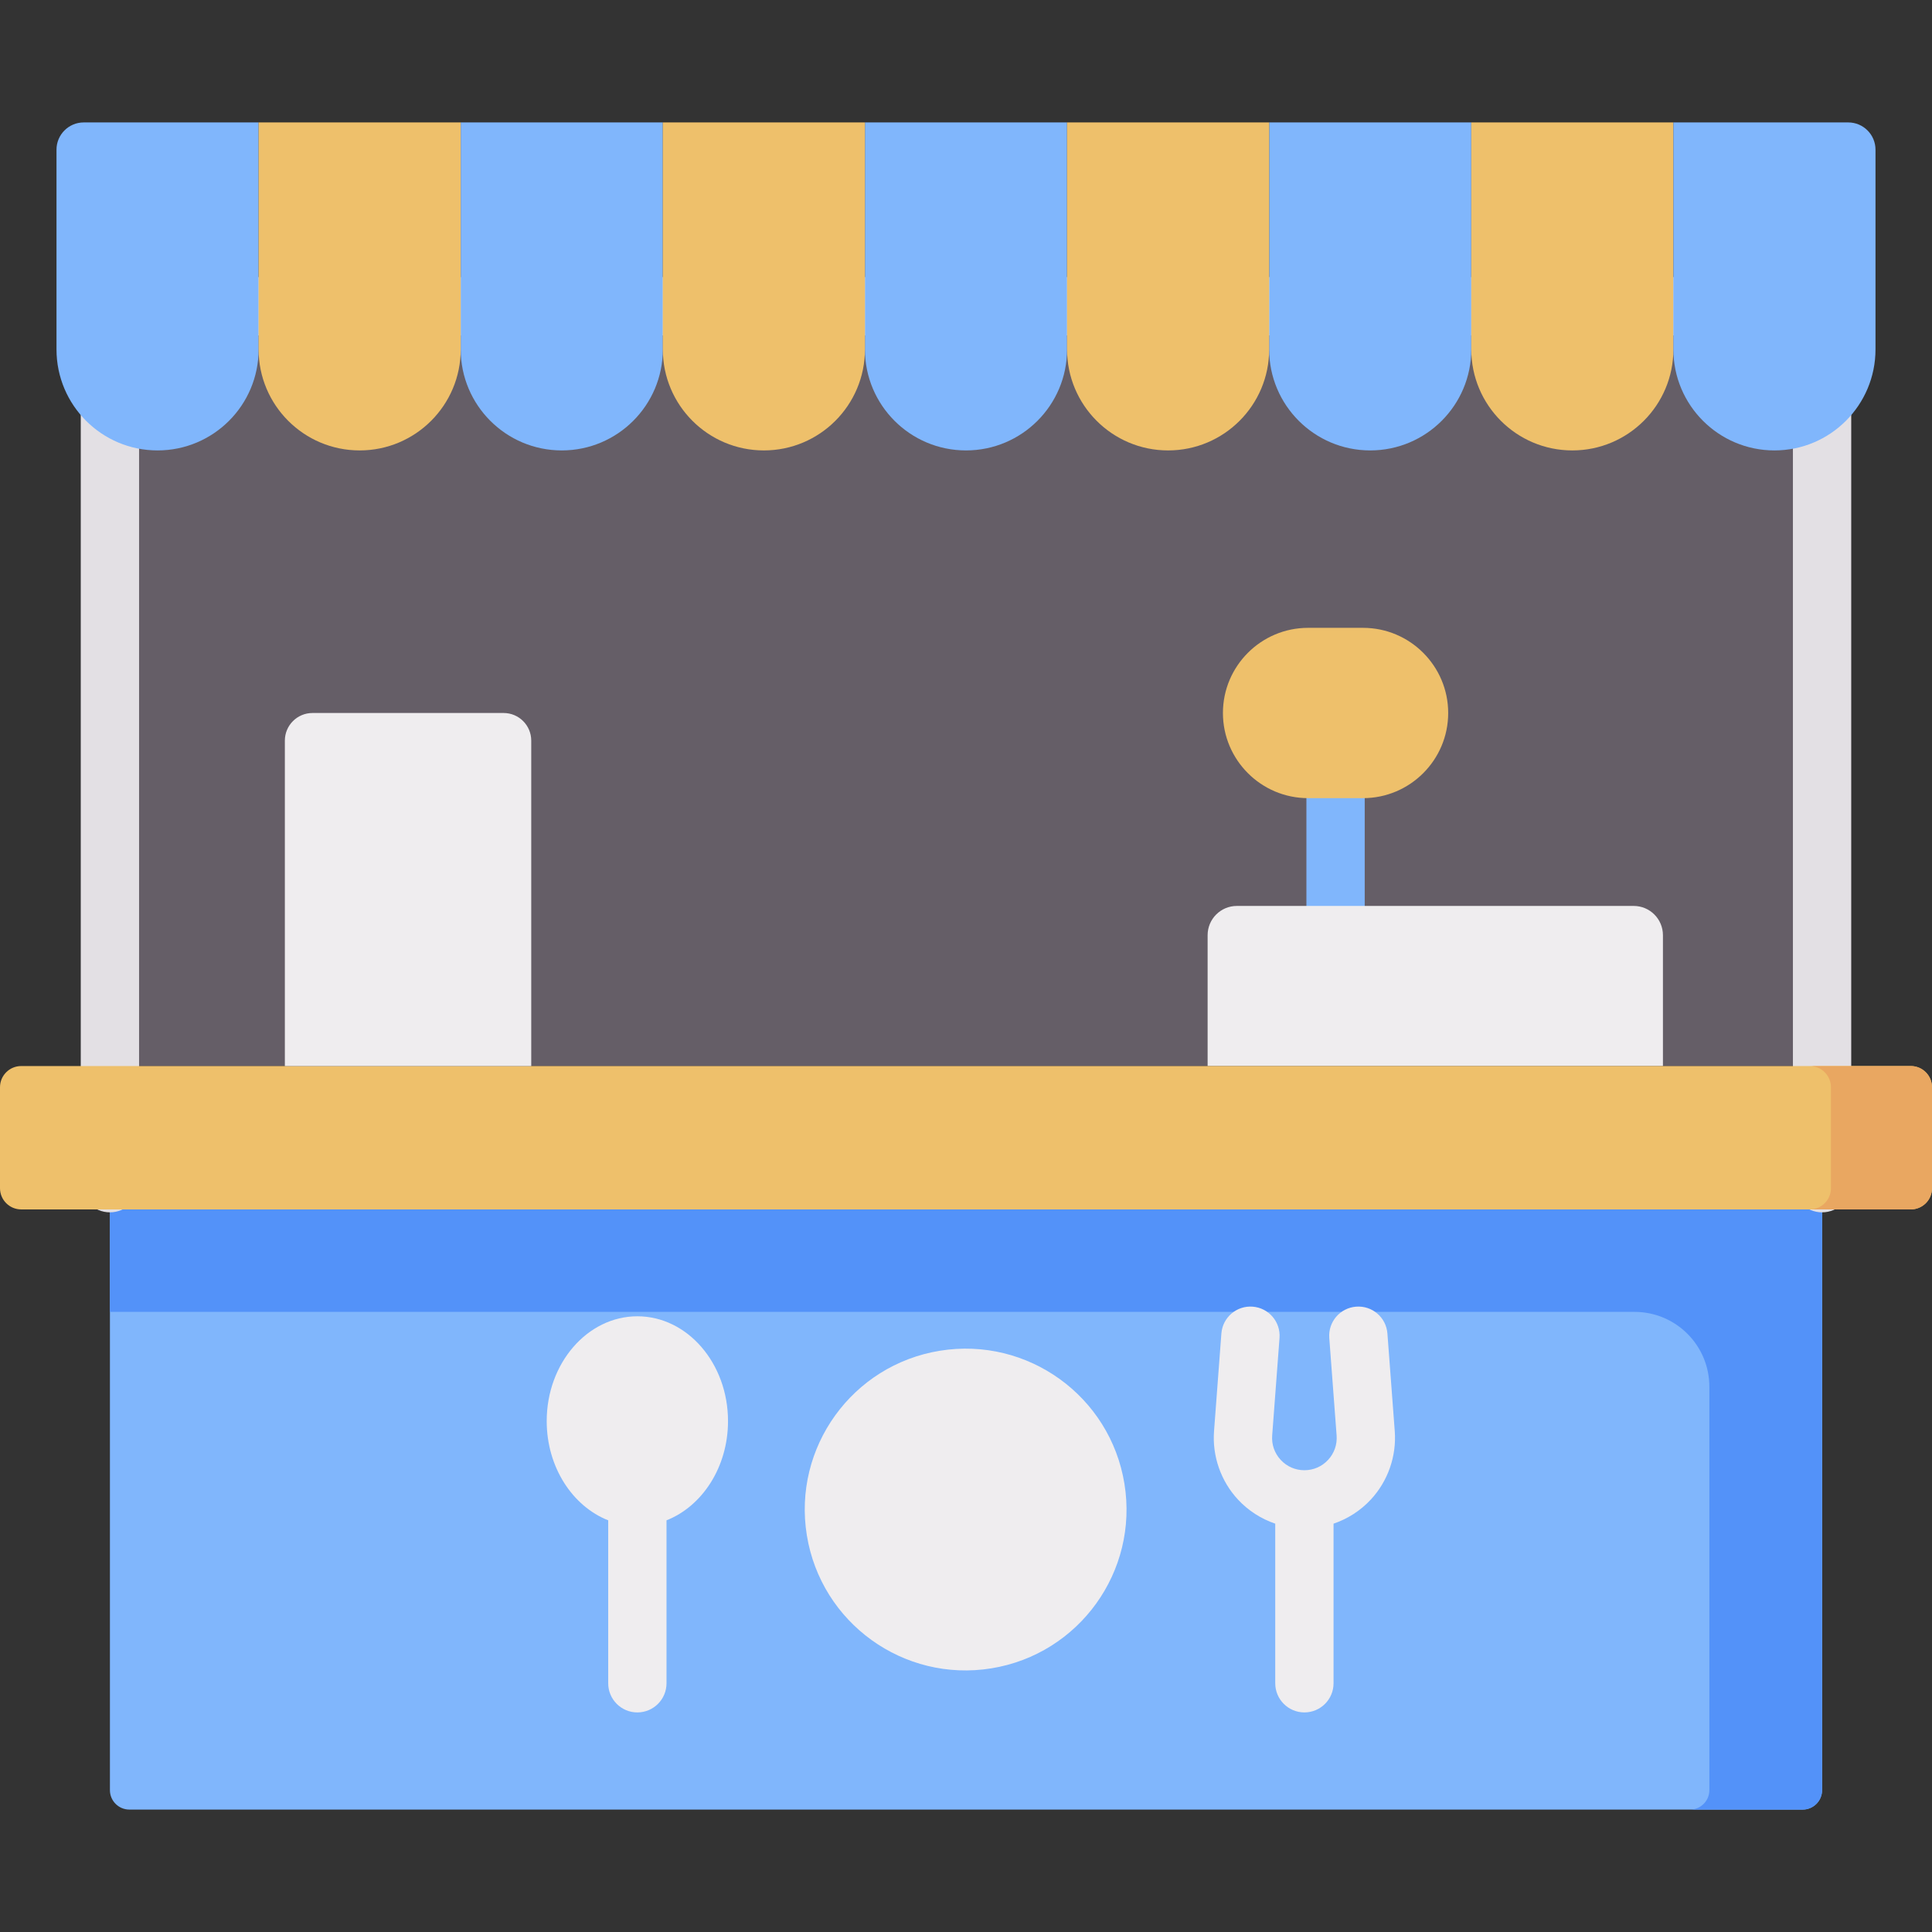 <svg id="Capa_1" enable-background="new 0 0 512 512" height="512" viewBox="0 0 512 512" width="512" xmlns="http://www.w3.org/2000/svg"><rect x="0" y="0" width="512" height="512" fill="#333333" stroke="none"/><g><path d="m29.131 320.507v153.898c0 2.845 2.306 5.151 5.151 5.151h443.437c2.845 0 5.151-2.306 5.151-5.151v-153.898z" fill="#80b6fc"/><path d="m452.998 320.507h-423.867v27.152h404.029c10.956 0 19.838 8.882 19.838 19.838v106.909c0 2.845-2.306 5.151-5.151 5.151h29.872c2.845 0 5.151-2.306 5.151-5.151v-153.899z" fill="#5392f9"/><path d="m29.131 81.151h453.738v201.36h-453.738z" fill="#655e67"/><path d="m482.869 321.283c-4.268 0-7.726-3.459-7.726-7.726v-224.68h-438.286v224.679c0 4.268-3.459 7.726-7.726 7.726s-7.726-3.459-7.726-7.726v-232.405c0-4.268 3.459-7.726 7.726-7.726h453.738c4.268 0 7.726 3.459 7.726 7.726v232.405c.001 4.268-3.458 7.727-7.726 7.727z" fill="#e3e0e4"/><g fill="#80b6fc"><path d="m14.972 39.672v52.915c0 14.79 11.99 26.78 26.78 26.78s26.781-11.99 26.781-26.78v-60.143h-46.333c-3.992 0-7.228 3.236-7.228 7.228z"/><path d="m122.095 32.444v60.143c0 14.79 11.99 26.78 26.781 26.78 14.79 0 26.781-11.99 26.781-26.78v-60.143z"/><path d="m229.219 32.444v60.143c0 14.79 11.99 26.78 26.781 26.78 14.79 0 26.781-11.99 26.781-26.78v-60.143z"/><path d="m336.343 32.444v60.143c0 14.79 11.99 26.78 26.781 26.78 14.79 0 26.781-11.99 26.781-26.78v-60.143z"/></g><path d="m68.534 32.444v60.143c0 14.79 11.99 26.78 26.781 26.78 14.79 0 26.781-11.99 26.781-26.78v-60.143z" fill="#eec06b"/><path d="m175.657 32.444v60.143c0 14.79 11.99 26.78 26.781 26.78 14.79 0 26.781-11.99 26.781-26.78v-60.143z" fill="#eec06b"/><path d="m282.781 32.444v60.143c0 14.79 11.99 26.78 26.781 26.78 14.79 0 26.781-11.99 26.781-26.78v-60.143z" fill="#eec06b"/><path d="m389.905 32.444v60.143c0 14.79 11.99 26.78 26.781 26.78 14.79 0 26.781-11.99 26.781-26.78v-60.143z" fill="#eec06b"/><path d="m443.466 32.444v60.143c0 14.79 11.99 26.78 26.78 26.78s26.781-11.99 26.781-26.78v-52.915c0-3.992-3.236-7.228-7.228-7.228z" fill="#80b6fc"/><path d="m353.937 247.808c-4.268 0-7.726-3.459-7.726-7.726v-33.716c0-4.268 3.459-7.726 7.726-7.726s7.726 3.459 7.726 7.726v33.716c0 4.267-3.459 7.726-7.726 7.726z" fill="#80b6fc"/><path d="m440.695 282.511h-120.663v-34.677c0-4.282 3.471-7.753 7.753-7.753h105.158c4.282 0 7.753 3.471 7.753 7.753v34.677z" fill="#efedef"/><path d="m0 288.134v26.75c0 3.105 2.517 5.623 5.623 5.623h500.754c3.105 0 5.623-2.518 5.623-5.623v-26.75c0-3.105-2.517-5.623-5.623-5.623h-500.754c-3.106 0-5.623 2.518-5.623 5.623z" fill="#eec06b"/><path d="m506.377 282.511h-26.781c3.106 0 5.623 2.517 5.623 5.623v26.75c0 3.106-2.517 5.623-5.623 5.623h26.781c3.105 0 5.623-2.517 5.623-5.623v-26.75c0-3.105-2.517-5.623-5.623-5.623z" fill="#e9a761"/><path d="m82.814 188.951h50.648c4.044 0 7.323 3.278 7.323 7.323v86.238h-65.294v-86.238c0-4.045 3.279-7.323 7.323-7.323z" fill="#efedef"/><ellipse cx="256" cy="400.032" fill="#efedef" rx="42.639" ry="42.638" transform="matrix(.987 -.16 .16 .987 -60.772 46.172)"/><path d="m192.931 376.606c0-15.316-10.778-27.776-24.025-27.776s-24.024 12.46-24.024 27.776c0 12.191 6.831 22.565 16.298 26.294v43.182c0 4.268 3.459 7.726 7.726 7.726s7.726-3.459 7.726-7.726v-43.182c9.467-3.729 16.299-14.103 16.299-26.294z" fill="#efedef"/><path d="m369.625 379.265-1.945-25.863c-.32-4.256-4.023-7.451-8.284-7.125-4.255.32-7.445 4.028-7.125 8.284l1.945 25.863c.18 2.402-.623 4.698-2.261 6.464-1.639 1.766-3.867 2.738-6.276 2.738s-4.638-.973-6.277-2.738c-1.638-1.767-2.441-4.061-2.261-6.464l1.945-25.863c.32-4.256-2.87-7.964-7.125-8.284-4.26-.322-7.964 2.87-8.284 7.125l-1.945 25.863c-.5 6.641 1.812 13.25 6.34 18.132 2.728 2.94 6.142 5.118 9.879 6.391v42.294c0 4.268 3.459 7.726 7.726 7.726s7.726-3.459 7.726-7.726v-42.294c3.737-1.273 7.151-3.451 9.877-6.391 4.533-4.882 6.845-11.492 6.345-18.132z" fill="#efedef"/><path d="m361.219 166.384h-14.564c-12.443 0-22.566 10.124-22.566 22.566s10.124 22.565 22.566 22.565h14.564c12.443 0 22.566-10.123 22.566-22.565s-10.123-22.566-22.566-22.566z" fill="#eec06b"/></g></svg>